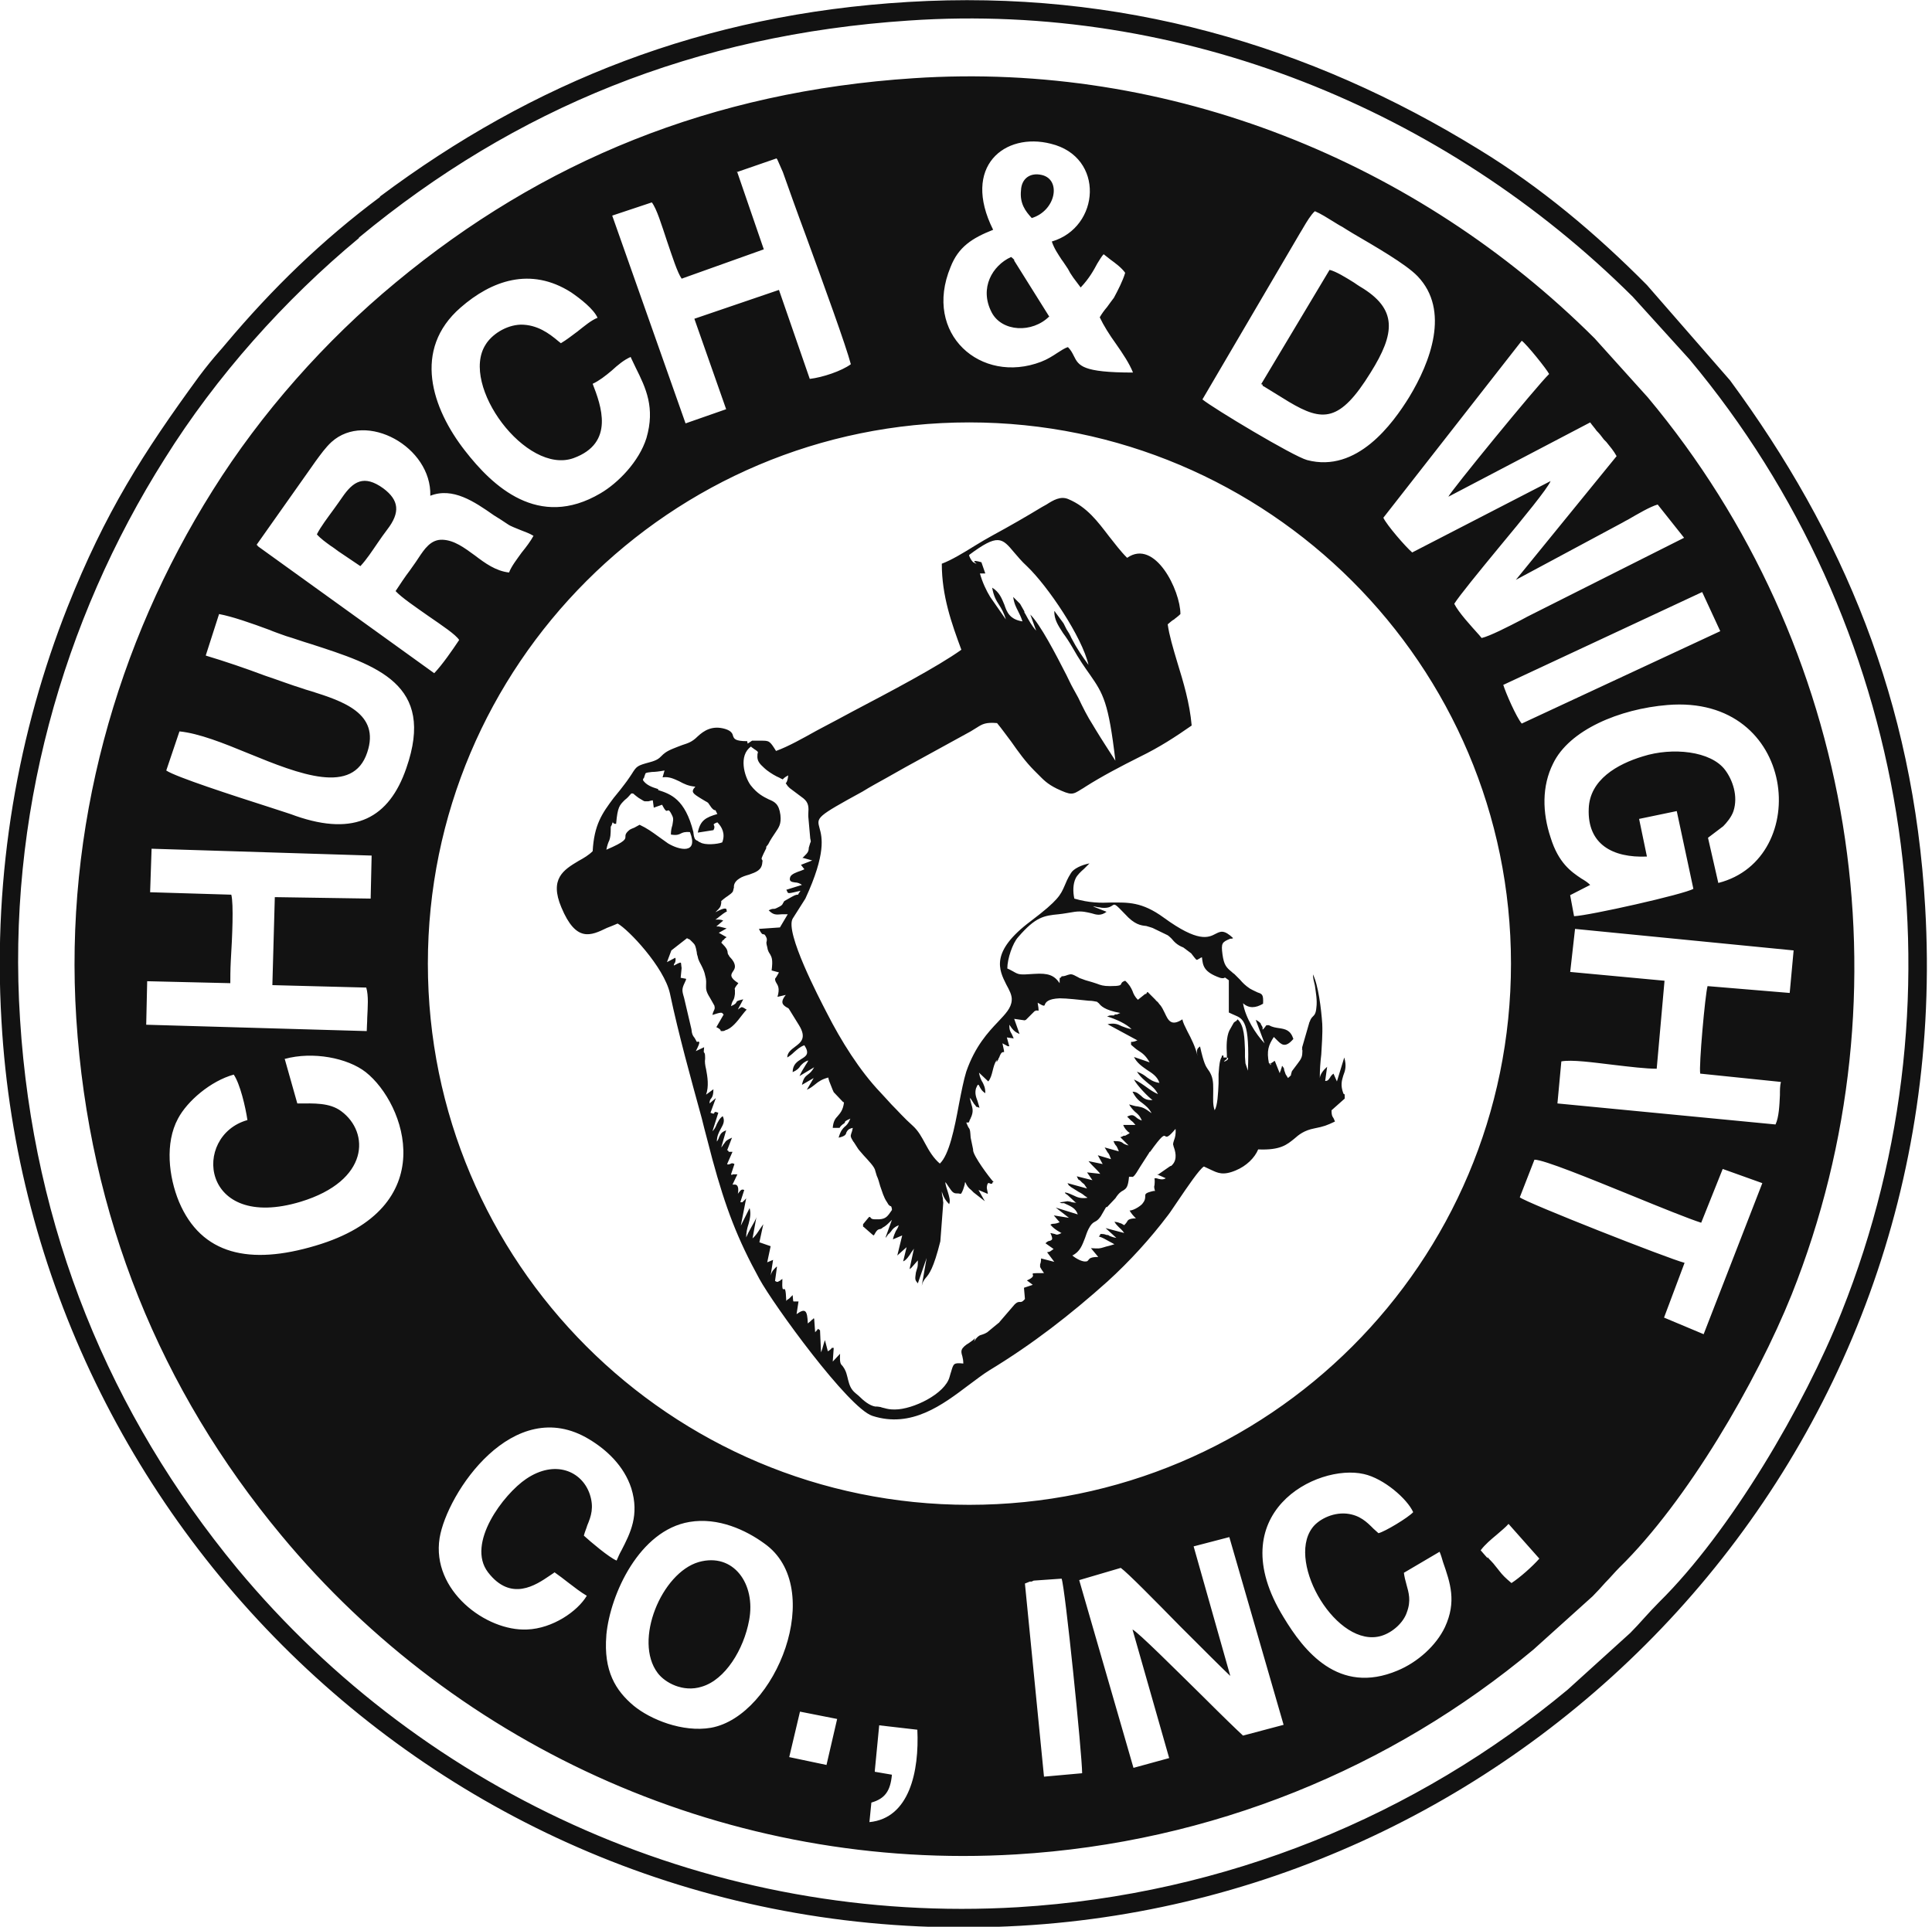 <?xml version="1.0" encoding="UTF-8"?>
<svg id="Layer_1" data-name="Layer 1" xmlns="http://www.w3.org/2000/svg" viewBox="0 0 39.51 39.41">
  <defs>
    <style>
      .cls-1 {
        fill: #121212;
        fill-rule: evenodd;
      }
    </style>
  </defs>
  <path class="cls-1" d="M7.77,4.02C10.9,1.68,14.38.29,18.57.04h0c4.33-.26,8.21.88,11.68,3.02,1.26.77,2.39,1.72,3.43,2.77l1.7,1.95c2.31,3.14,3.75,6.56,3.99,10.77.66,11.24-8.01,20.24-18.5,20.84C9.62,40.03.62,31.35.03,20.88c-.18-3.04.35-5.93,1.35-8.46.77-1.94,1.55-3.16,2.69-4.72.15-.2.28-.36.43-.53h0s.08-.09.12-.14c.95-1.13,1.97-2.12,3.15-3ZM7.34,4.86C10.53,2.22,14.21.71,18.59.42c5.58-.38,10.95,1.82,14.8,5.65l1.16,1.28c4.49,5.37,5.75,12.88,3.11,19.49-.76,1.91-2.27,4.49-3.73,5.93-.11.11-.21.22-.31.33h0c-.09.1-.18.2-.28.3l-1.28,1.16c-3.1,2.58-6.99,4.19-11.24,4.45-6.19.37-12.1-2.27-15.97-6.93C2.25,28.93.68,25.15.41,20.85c-.27-4.13.86-8.15,2.96-11.47,1.05-1.68,2.45-3.25,3.97-4.51ZM15.29,15.21l.09-.06h0c.08,0,.14,0,.18,0h0c.17,0,.18,0,.31.21.25-.09.55-.26.82-.41h0c.05-.03.1-.05.15-.08.17-.09.38-.2.6-.32h0c.76-.4,1.73-.91,2.22-1.26-.2-.54-.4-1.1-.4-1.76.19-.07.44-.22.68-.37h0c.13-.08.25-.15.36-.21.35-.19.68-.38,1.01-.58.03-.02.06-.03.09-.05.14-.09.29-.18.45-.11.38.16.6.46.83.76.12.15.23.3.37.44.57-.4,1.09.67,1.09,1.15-.06.06-.1.08-.13.11-.04.02-.07.05-.13.1.03.22.11.49.2.79.12.39.25.82.29,1.28-.33.23-.65.44-1.06.64-.38.19-.78.4-1.11.61-.03.02-.06.04-.08.05h0c-.19.12-.21.13-.51-.01-.2-.1-.27-.18-.38-.29h0s-.05-.05-.08-.08c-.18-.18-.33-.39-.47-.59h0c-.1-.13-.19-.26-.29-.38-.23-.02-.3.02-.41.09h0s-.08.05-.13.08l-1.33.73c-.13.07-.26.15-.39.22-.16.09-.33.18-.49.28-.95.52-.94.53-.88.75.05.18.14.51-.29,1.44l-.26.41c-.16.28.54,1.62.7,1.93.29.57.67,1.18,1.1,1.63.08.09.16.17.22.24h0c.14.14.25.27.44.44.11.1.18.23.25.36.08.15.17.3.3.41.19-.18.3-.72.39-1.21h0c.05-.26.1-.51.15-.67.18-.52.45-.81.65-1.02.15-.16.27-.28.28-.44.01-.1-.05-.21-.11-.32-.15-.3-.34-.67.5-1.3.57-.43.61-.54.69-.72h0c.03-.07.06-.15.13-.26.05-.09.22-.17.38-.2-.03.03-.07.07-.11.11h0c-.07.06-.14.13-.17.19-.06.12-.06.28-.03.42.31.09.54.09.76.08h0c.33,0,.62-.02,1.07.31.7.51.91.41,1.06.33.1-.05.17-.09.36.09-.01,0-.02,0-.02.01h-.01s-.01,0-.01,0c0,0-.01,0-.02,0-.17.07-.19.09-.16.32.03.22.08.27.19.36h0s.03.03.05.04c.04.04.08.08.12.12.05.06.11.12.2.18.07.04.12.06.16.08.09.03.12.04.11.23-.15.09-.29.1-.41-.01.05.3.26.63.44.82l-.18-.48h0c.06.03.08.05.1.07,0,.02.02.04.04.08h0v.05s.02-.01.02-.02c.01,0,.01,0,.01-.01.02-.02.03-.03.03-.04.01-.01.02-.02.02-.02,0,0,0,0,.03,0h.02c.07.04.14.05.21.06.13.02.23.04.29.22-.17.2-.25.11-.34.02-.02-.02-.04-.04-.06-.06-.11.17-.15.28-.1.54.01,0,.02,0,.03.01-.02.02,0,.02.01.02.01,0,.01,0-.01-.02,0,0,.02-.02.04-.03.04-.02.03-.02.03-.02-.01,0-.01,0,.02-.01l.1.25h0s.01-.02.01-.03h0s0-.01.01-.02h0s.01-.05.02-.06c0-.01,0-.02.01-.04.04.05.04.06.04.07,0,.01,0,.02.02.07h0s.01.03.01.03l.05.08c.07-.06.07-.07.06-.07,0,0,0,0,.02-.07.03-.04.06-.08.09-.12.05-.07.11-.13.12-.22.01-.12,0-.1,0-.1h0s-.01,0-.01,0c0,0,.01,0,.01-.02v-.03s.15-.52.15-.52c.01,0,.01-.02.01-.02.02-.05.04-.07.06-.09.03-.03.06-.06.07-.18.02-.15-.01-.3-.03-.45h0c-.02-.08-.04-.16-.04-.23.11.22.17.71.19,1.01.01.22-.01.43-.02.63-.02.16-.03.32-.03.48.01-.08.07-.16.15-.23l-.04.29c.06,0,.07-.03.1-.07.01-.02.03-.05.07-.08l.07.16.15-.49c.05.17.02.27-.02.37-.03.1-.06.2,0,.36.01.02.01.02.02.02.01,0,.01,0,.01.09l-.27.24c0,.09.01.12.04.16h0s.02.04.03.07c-.17.08-.22.1-.42.14-.21.04-.32.13-.41.21-.15.12-.28.24-.74.22-.07.17-.24.34-.46.43-.26.11-.37.05-.5-.01-.05-.02-.1-.05-.15-.07-.09.05-.34.42-.53.7-.09.13-.16.24-.2.29-.37.49-.79.95-1.24,1.36-.76.68-1.53,1.28-2.42,1.82-.13.08-.27.19-.42.3h0c-.53.4-1.17.89-1.97.63-.49-.16-2.02-2.27-2.31-2.8-.45-.82-.69-1.45-.96-2.44-.07-.28-.15-.56-.22-.85h0c-.23-.84-.47-1.7-.65-2.55-.12-.54-.85-1.31-1.07-1.43-.07.03-.14.06-.22.09-.33.16-.63.3-.93-.42-.25-.59.05-.77.35-.95.11-.06.21-.12.29-.2.03-.54.19-.77.43-1.09.05-.06.09-.11.13-.16h0c.06-.08.12-.15.2-.27.01-.02.03-.04.04-.06h0c.1-.16.11-.17.37-.24.15-.04.19-.08.24-.13.04-.04.09-.09.24-.15.07-.03.13-.05.18-.07.12-.04.2-.06.32-.18.12-.11.29-.23.56-.15.13.04.15.1.16.14.02.06.04.11.29.11ZM19.82,11.37c.03.07.06.12.1.14.06.03.05.02.04.01-.03-.02-.1-.08.11-.02l.08.23h-.11c.05.18.13.35.21.48l.32.46c-.04-.14-.09-.22-.14-.3-.06-.09-.11-.18-.14-.35.15.09.2.23.25.35.05.15.11.3.37.34-.03-.09-.06-.15-.09-.21-.04-.08-.08-.15-.1-.29l.14.14s.05.09.08.14h0s.01.02.01.02v.02s.02.03.02.03c.07.13.13.24.22.34l-.12-.33c.21.21.52.81.74,1.24h0c.05.1.09.19.13.26.04.07.07.13.11.2h0c.09.19.19.39.3.56l.06.1c.14.23.26.41.4.63-.14-1.2-.25-1.37-.52-1.76h0c-.1-.14-.22-.31-.36-.56-.07-.12-.13-.21-.19-.29-.11-.17-.18-.28-.18-.45h0s.02.01.02.02l.17.23s.04.08.06.12h0c.04.06.07.11.1.18.12.23.22.37.35.55-.13-.57-.83-1.61-1.26-2.02-.11-.1-.19-.2-.26-.28h0c-.25-.3-.33-.39-.92.05h0ZM22.93,23.18h0s-.03.02,0,0h0s.02-.02.02-.02h.01s-.03.01-.03.01ZM19.94,27.37s-.02.03-.11.09h0c-.2.12-.18.18-.15.28.01.04.02.09.02.15-.2-.02-.2,0-.25.17h0s-.02.06-.03.1c-.09.35-.75.67-1.12.67-.1,0-.15-.01-.22-.03h0s-.05-.01-.07-.02c-.06-.01-.07-.01-.08-.01s-.02,0-.03,0c-.12-.02-.24-.12-.34-.22h0s-.05-.04-.06-.05c-.11-.09-.13-.18-.16-.29h0s-.01-.05-.02-.08c-.03-.12-.07-.16-.09-.19-.04-.04-.06-.06-.05-.25l-.15.16.02-.28s-.03,0-.04,0c0,0,0,0,0,0h0s-.01.03-.08.07l-.06-.23s-.03.09-.04.13h0s-.02.08-.04.12l-.02-.45s-.04-.03-.04-.03h0s0,0,0,0h0s-.02.03-.06.07l-.02-.28h-.02s-.01.01-.01.02h-.01s-.01.01-.03.03l-.06.05c-.01-.27-.05-.32-.23-.19l.04-.26h-.09s-.01,0-.01,0c-.01,0-.01-.01-.02-.13l-.07.07s-.03.02-.03.02c-.01,0-.01.01-.03.03-.01-.26-.03-.25-.05-.24-.02,0-.04.02-.03-.21,0,0-.01,0-.01.01-.01,0-.01,0-.02.01-.01,0-.01.01-.02.02h-.01s-.03.02-.04.02c-.01,0-.02,0-.05-.02h0s.04-.29.04-.29h-.01c-.06.06-.09.08-.12.18l.05-.32-.12.05.07-.33-.23-.08.08-.37s-.05.07-.07.1h0c-.04.06-.08.13-.15.19l.08-.44c-.01.05-.06.13-.11.22-.04.07-.08.15-.1.2,0-.1.02-.19.05-.28.03-.11.05-.21.02-.32l-.18.36.11-.56s-.04.05-.06.06c-.01.02-.02.02-.02.02-.01,0-.01,0-.01,0-.01,0-.02,0-.03,0l.08-.25c-.05-.02-.07,0-.1.04-.01.01-.02.02-.03.04.03-.17-.03-.19-.06-.19-.01,0-.02,0-.02,0,0,0-.01,0-.01,0-.01,0-.01,0-.02,0l.1-.21s-.01,0-.02,0h0s-.06,0-.06,0c-.05,0-.02.02-.02.02h0s-.01,0-.03-.02l.07-.21c-.05-.03-.07-.01-.09,0-.02,0-.04.02-.06,0l.11-.25s-.05,0-.06,0c-.02,0-.02,0-.03-.03,0,0-.01,0-.01,0,0,0,0,0-.01,0l.1-.26c-.11.05-.12.06-.16.12-.02.02-.03.05-.06.08l.1-.35c-.1.04-.11.07-.14.13-.01.03-.02.06-.05.1,0-.11.04-.19.08-.26.05-.09.09-.16.04-.26-.07.05-.09.11-.12.16-.02.05-.04.1-.09.15l.12-.38c-.07-.03-.08-.01-.08,0-.01.02-.01.03-.08,0l.11-.3-.13.11c0-.06.02-.09.04-.11.02-.03.04-.07.04-.18l-.15.11c.06-.17.03-.36,0-.52-.02-.08-.03-.16-.02-.21h0v-.03c0-.08-.01-.09-.02-.1-.01-.01-.01-.02,0-.11l-.17.08c.11-.21.07-.2.03-.19,0,0-.01,0-.01,0-.03-.05-.04-.08-.06-.1-.02-.03-.04-.05-.05-.16l-.15-.64c-.05-.17-.05-.18.04-.37v-.02l-.11-.02.02-.2s-.01-.06-.01-.08c0-.01,0-.02-.01-.03-.01,0-.03,0-.1.04l-.04.02s0-.04.02-.05h0s.03-.06.01-.11l-.17.09.09-.24h0s.32-.25.32-.25c.02.01.03.02.04.02.01,0,.02.01.06.05.02.02.05.05.06.07.02.04.03.1.04.15,0,.03.01.06.02.09.01.07.05.13.08.19.03.06.06.13.07.19.03.1.02.15.02.2,0,.07-.01.12.08.26l.09.16c.01.05.01.06-.01.1-.01.02-.02.04-.03.09.18-.06.19-.05.21-.03,0,0,0,.01.02.02l-.15.26c.09.04.09.07.09.08h0s.01,0,.03,0c.02,0,.04,0,.07-.02.12-.03.24-.18.33-.3.04-.05.07-.09.1-.12-.02-.01-.04-.02-.05-.03h0s-.04-.02-.05-.02c0,0-.01,0-.02.01-.01,0-.03.02-.06.04.01-.02.02-.04.03-.06h0s.05-.09.08-.15c-.13.03-.13.04-.14.06-.01.02-.02.04-.11.08.02-.09.04-.11.05-.13.01-.02.02-.04.03-.12,0-.04,0-.07,0-.08-.01-.03-.01-.04.07-.14-.19-.12-.15-.18-.11-.24.02-.03.04-.06.04-.1,0-.07-.05-.14-.09-.18h0s-.03-.03-.03-.04c-.03-.04-.03-.06-.03-.08-.01-.04-.01-.07-.13-.19.01-.01.02-.02.02-.03h0s.01-.02.02-.02c.01,0,.01-.01.03-.03h0s.02-.02.04-.03l-.16-.09.16-.09-.16-.04s-.01,0-.01,0c-.01,0-.02,0-.02,0,0,0-.01,0-.02,0h0s.14-.12.14-.12c-.06-.03-.13-.02-.15-.02,0,0-.01,0-.01,0,.03-.02.06-.04.08-.06.05-.04.1-.08.16-.11-.01,0-.01-.01-.01-.02,0-.03-.01-.08-.23.04.01-.01.02-.02.03-.03h0c.06-.06.08-.08.09-.16v-.04s.08-.07.13-.1c.04-.03.09-.06.11-.1l.02-.08h0s-.02-.1.11-.18c.06-.04.13-.06.2-.08h0c.14-.05.26-.09.27-.25.01-.04,0-.05-.01-.06-.01-.02-.01-.03.09-.23v-.03s.04-.05.04-.05c.05-.1.1-.17.14-.23.08-.12.13-.18.11-.37-.03-.23-.12-.27-.24-.32-.1-.05-.23-.11-.37-.29-.13-.18-.25-.61.01-.79.01.02.04.03.06.05h0s.05.03.07.05c.01.01.01.02.01.03,0,0-.01,0-.01.05-.01.11.04.17.14.26.05.05.17.13.25.17.05.02.08.04.1.05.01,0,.02.01.02.01,0,0,.01,0,.01,0,.01-.01.03-.04.11-.08-.01.1-.03.13-.04.15-.01,0-.01,0-.01.01,0,0,.01.02.04.06l.04.04.28.21c.11.09.11.18.1.32v.05l.04.45s.01.04.01.05h0v.02s0,0-.01.02l-.03.1c0,.08-.03.11-.09.17h0s-.03.03-.04.04c0,0,.01,0,.02,0h0s.18.05.18.05l-.23.09.07.09s-.04.02-.07.03h0c-.09.03-.2.07-.22.13-.03.09.03.1.1.11.05,0,.1.02.14.05l-.32.1s.02.03.02.04c.02.04.02.04.27-.02-.02.03-.03.05-.04.06h0s0,.01-.01.02c0,0,0,0-.01,0-.01,0-.04,0-.11.04l-.16.09s-.02.03-.03.05c-.01.02-.01.04-.12.09-.04.02-.05.02-.07.02-.02,0-.04,0-.1.03.1.1.15.09.28.08h0s.06,0,.11,0l-.16.27-.43.03c.05.1.07.11.09.11.02,0,.03,0,.06.06.02.04.01.06.01.08-.01.02-.01.05.01.12.01.08.04.12.06.15.03.06.06.1.03.33l.15.04s-.03.05-.04.07h0s-.03.05-.04.06c0,.03.01.06.03.09.03.05.07.11.02.28l.17-.04c-.13.16-.05.21.01.25.02.01.04.02.05.03l.21.34c.16.26.04.35-.08.44-.08.06-.16.12-.16.22.05-.03.1-.07.14-.11.06-.05.12-.11.21-.14.11.17.04.22-.06.28-.08.05-.18.11-.18.27.09-.04.13-.08.16-.13.04-.04.07-.08.16-.11-.02.05-.05.08-.07.12-.03.05-.06.09-.11.2l.3-.18c-.05.09-.09.12-.13.15-.05.04-.09.07-.12.21l.24-.14-.14.24c.07-.03.12-.07.17-.11.07-.06.15-.11.27-.14,0,.02.01.05.02.08h0c.03.07.06.16.09.22l.19.2s.01,0,.02.01h0c-.02.16-.08.22-.13.28-.05.05-.09.11-.1.24.05,0,.08,0,.1,0,.03,0,.03,0,.04,0h0s.01-.03.06-.07c.05-.03.05-.04.05-.05,0-.01,0-.02.11-.07-.04.1-.08.14-.12.17-.04.04-.08.08-.12.22.14-.03.15-.07.16-.11.02-.03.03-.07.13-.09-.01.05-.02.09-.03.11h0c-.02.06-.02.07.04.17,0,0,0,0,.01.01h0s.09.14.09.14c.02.03.07.08.11.13.1.11.23.24.24.32l.03.1c.03.06.05.14.07.21.04.11.07.23.14.33l.03.05s.03.03.04.03c.01,0,.02,0,.03.06v.02c-.09.13-.12.18-.26.19h-.09c-.06,0-.08-.02-.09-.04h0s-.01-.01-.02-.01c-.01,0-.03.03-.13.15h0v.02s0,.02,0,.02c0,0,0,.01,0,.01h0s.01,0,.04.03l.16.14s.01,0,.02.01h0c.06-.11.08-.12.12-.13.02,0,.04-.01.06-.03.06-.03.1-.07.14-.11h0s.03-.03.05-.05l-.13.36h.01s.01-.02.01-.02c.01,0,.01,0,.01-.01,0,0,0,0,0,0,0,0,.01-.01.02-.03.03-.02.04-.04.06-.06h0c.04-.06.07-.09.16-.13-.02.06-.04.09-.06.12-.02.05-.04.08-.06.17l.19-.08-.1.41.19-.17-.07.29c.06-.02.13-.12.17-.19h0s.04-.05.05-.07l-.09.42s.02-.02.03-.02l.14-.16c0,.09,0,.13-.02.18h0s-.01.04-.02.07c-.02.14-.02.15.04.22l.18-.52-.1.57c.02-.09.05-.12.08-.16.07-.08.16-.19.3-.75l.06-.79s-.01-.07-.01-.1h0s-.02-.06-.02-.13c.03.11.08.19.15.26.03-.07,0-.16-.03-.26-.02-.06-.04-.12-.05-.19l.02.02h0s.1.15.12.17c.04.04.07.04.1.04.02,0,.04,0,.08.01.04-.05.06-.13.08-.2,0-.02,0-.03.01-.04.04.09.07.12.12.16h0s.03.03.05.05l.23.18-.13-.23.19.08v-.02s-.02-.09-.02-.11c.01-.11.04-.1.07-.08.02,0,.04.02.05-.03.01,0,.01,0,.02,0t0,0c-.1-.11-.41-.53-.42-.65h0v-.02h0s-.05-.24-.05-.24c-.01-.14-.01-.15-.03-.19-.02-.02-.03-.05-.06-.12.03,0,.04,0,.04,0h.01s0,0,0,0c0,0,0,0,.01-.02,0,0,.01-.02.01-.03.03-.05.03-.05.02-.04-.01.01-.02.03.01-.02.05-.12.03-.18,0-.28h0s-.02-.08-.03-.12c0,0,.01.01.01.02h.01s.07.11.07.11c.04.04.04.06.05.06h0s.02,0,.06.02c-.01-.05-.03-.1-.04-.14-.03-.08-.06-.16-.03-.26.04-.1.05-.08.07-.04.02.04.05.1.12.14,0-.12-.03-.16-.05-.21-.03-.05-.06-.1-.08-.21l.19.18c.05-.06.07-.14.09-.22h0c.02-.08.04-.16.08-.21.03-.03,0,0,0,.02,0,.02,0,.02.04-.05v-.02s.01,0,.01,0h0c.04-.12.07-.12.09-.12h0s0,0,.01,0c.01,0,0-.04-.03-.18h0s.07.04.11.06h.03s-.05-.18-.05-.18l.14.02s-.03-.07-.04-.09c-.03-.05-.05-.08-.05-.19.02.03.04.05.05.07.05.06.07.08.16.12l-.11-.31.21.03h0s.01,0,.03-.01l.18-.18h.01s.01-.01.01-.01h0s.03,0,.04,0c.02.01.03.02,0-.16.13.08.14.07.15.03.02-.04.06-.11.3-.12.15,0,.4.03.6.05h.01c.05,0,.1.01.15.02.01,0,.02.02.04.03.04.05.11.14.44.2l-.07.03h-.04s-.02.02-.02.02c0,0-.01,0-.01,0-.03,0-.04,0-.05,0-.02,0-.03,0-.08.02.19.06.39.15.5.26-.08-.01-.14-.04-.2-.06-.08-.04-.15-.07-.29-.04l.61.33c-.09.04-.12.03-.13.03,0,0,0,0,0,0h0v.06c.06.05.1.09.15.12.08.05.15.1.23.24l-.32-.11c.06.12.16.19.26.26.11.07.22.14.26.27-.13-.02-.19-.07-.25-.11-.05-.04-.1-.08-.21-.12.08.12.16.18.23.24.08.06.15.12.2.22-.09-.04-.16-.09-.23-.14-.07-.05-.15-.11-.26-.16.05.11.31.38.38.42-.13.01-.19-.04-.24-.09-.05-.04-.09-.08-.17-.08.07.14.14.19.21.24.06.05.12.09.18.2-.15-.11-.18-.12-.29-.14-.04,0-.09-.02-.17-.04.04.07.08.11.12.15.05.04.1.08.14.18-.06-.02-.1-.05-.12-.07-.05-.04-.08-.06-.18-.01.04.04.06.06.08.08.03.02.05.04.09.09h-.25c.03.08.07.11.11.15h.01s.01.02.01.02l-.09.05s-.01,0-.01,0h-.02s-.05.03-.07.03l.17.17c-.08-.02-.11-.04-.13-.06-.04-.02-.05-.03-.18-.03.03.07.04.08.06.1.01.02.02.03.05.11l-.29-.08c.03.05.05.08.06.1.03.03.04.06.07.14l-.27-.08.1.18-.29-.06c.04.05.1.11.15.16h0s.07.07.09.1l-.27-.03.11.16-.32-.08h0c.03.06.03.07.04.07h0s.03.01.06.05c.03.03.05.04.05.04t.06.09l-.4-.11s.03.05.03.05h0s.01,0,.04.03l.16.1s.08.04.11.07c.02.02.05.03.07.05-.14.02-.21-.01-.29-.05-.05-.02-.1-.05-.17-.06v.02h.01s.02.02.02.02h0s.01,0,.04.03l.14.13s.01,0,.02.01h0s-.08,0-.12-.02h0s-.06-.01-.06-.01l-.13.02s-.01,0-.02,0h-.01s.03.02.04.02h.05c.13.06.24.1.28.23l-.45-.14.27.21-.31-.05.12.14s-.07.03-.11.03c-.02,0-.05,0-.08.02.06.07.12.11.19.15.01,0,.02.02.04.02-.08.04-.1.04-.14.02h0s-.05-.01-.09-.02c.06.13.04.14-.01.16-.03,0-.06.02-.09.05l.17.12h-.01s-.02.02-.07.05c-.01,0-.06.02-.06.01l.15.2-.27-.07c0,.06-.01.1-.02.12,0,.03,0,.04,0,.05,0,.01.01.02.02.04h0s.03.05.06.09c-.24,0-.24,0-.23.03.01.02.02.06-.12.12l.12.09-.18.06.02.23c-.06.07-.08.06-.11.06-.02,0-.05,0-.1.05l-.31.36h0s-.01.02-.02.02l-.23.19c-.05.03-.08.04-.11.05-.04.01-.07.02-.12.08-.02.03-.03.04-.04.06ZM22.35,18.56h0s0,0,0,0h0ZM25.02,21.63s.05,0,.07,0v.03c-.17.12.11,0,0-.03v-.06c-.01-.17-.01-.36.05-.49l.09-.16s.03-.03.04-.03c.01,0,.02-.02.04-.04.14.13.14.4.15.62v.15s.01.11.01.13l.05.15c.04-1.01-.09-1.06-.28-1.14h0s-.07-.03-.11-.05v-.66c-.08-.06-.08-.06-.09-.05,0,0-.02.02-.09,0-.34-.12-.35-.25-.37-.42h0s-.03.01-.04.02c-.04.02-.06.04-.07.03-.01,0-.02-.02-.04-.04h0s-.04-.05-.07-.09l-.16-.12c-.13-.05-.19-.12-.24-.18h0s-.05-.05-.08-.07l-.31-.15s-.09-.03-.13-.04c-.11-.01-.24-.03-.43-.24-.21-.22-.21-.21-.26-.18-.03.02-.07.05-.17.05-.02,0-.05,0-.09-.01-.04,0-.09-.02-.14-.02l.28.11c-.12.09-.21.06-.31.03-.09-.02-.19-.05-.34-.03-.13.02-.23.04-.33.05-.3.03-.47.05-.83.47-.11.12-.22.44-.22.64.05.02.08.04.12.06h0c.12.07.13.07.43.05.29-.02.41.03.52.19v-.04h0c0-.06,0-.07.01-.07h0s.02,0,.03-.03c.06,0,.1-.02.13-.03.07-.02.08-.02.21.05.02.01.03.02.04.02t.11.04c.11.03.17.05.23.07h0c.08.03.13.05.27.05.21,0,.22-.02.23-.05.01-.02.02-.04.08-.06.08.07.12.14.15.21.02.06.05.12.11.18l.15-.12h.02s.01-.02.01-.02h0s.01-.02.02-.02c.04.04.07.07.1.1h0s.04.04.06.06c.01.02.03.03.04.04.01.01.02.02.04.05.05.05.08.12.11.18.07.15.13.28.36.13.01.06.05.14.1.24h0c.08.15.17.33.21.51-.03-.13,0-.15.03-.18h0s.02-.01.02-.02c.08.36.12.41.16.47.02.03.04.05.07.12.05.12.04.25.04.38h0c0,.11-.01.23.03.34.06-.1.07-.34.08-.55v-.19c.01-.1.01-.2.04-.3.01-.02.01-.03.02-.04h0s.01-.04.01-.04t0,0h.01s.01,0,.02,0ZM23.09,24.06c-.02.23-.06.25-.12.29-.04.02-.09.05-.16.16l-.17.18s-.01,0-.01,0h-.01s-.11.19-.11.19c-.05.07-.08.09-.12.11-.04.02-.08.05-.13.15-.03.06-.05.12-.07.18-.06.15-.1.28-.26.36.07.06.21.14.29.12.02,0,.03-.02.04-.03.02-.03.05-.06.2-.06l-.15-.18c.17.01.17.01.27-.02h0s.06-.02.11-.03l.1-.03s-.07-.04-.11-.06c-.07-.04-.14-.08-.21-.1.04-.03.03-.04.03-.05h0s.01,0,.03,0c.02,0,.05,0,.1.02.02,0,.04,0,.06.02.03.01.07.03.14.04l-.22-.2.38.1c-.04-.06-.08-.09-.11-.12-.03-.03-.06-.06-.09-.11.08.01.09.02.12.03.02,0,.04.02.08.04.04-.04.06-.07.07-.09h0s.02-.05.17-.05l-.02-.02-.02-.02s-.05-.05-.09-.12c.1,0,.26-.12.27-.15.05-.06.05-.11.05-.14,0-.05,0-.07.17-.11,0,0,.01,0,.01,0h0s.01,0,.02,0c-.02-.07-.02-.09-.01-.12,0-.03.01-.06,0-.14h0s.02,0,.02,0h.02c.06.02.13.04.19,0l-.18-.08s.01,0,.01,0c.01,0,.02,0,.02,0l.23-.16s.03-.02.03-.01c0,0,0,0,.02-.02.12-.12.06-.3.03-.38,0-.02-.01-.03-.01-.04,0-.03.01-.06.02-.09.02-.05.04-.12.03-.23-.15.18-.18.17-.21.15-.03-.02-.06-.03-.31.32h-.01s-.01.02-.01.02l-.18.28c-.13.22-.15.22-.18.21-.01,0-.03,0-.05,0h0ZM13.46,16.14c-.13-.04-.24-.08-.31-.18,0-.02,0-.03.02-.05h0s.02-.07.03-.09c.02-.02.06-.02.13-.03.06,0,.15-.01.26-.03l-.04.14c.13-.02.23.03.34.08h0c.09.05.19.1.33.11-.1.11-.05.14.11.24l.05.03.05.03s.04.02.05.03l.07.1c.06.07.08.05.08.05t.04.08c-.24.07-.35.13-.4.38l.32-.05c.03-.05.02-.08.01-.1-.01-.02-.01-.03.07-.06.09.09.17.23.1.41-.1.04-.36.06-.45,0-.03-.01-.04-.02-.05-.03-.03-.01-.04-.02-.05-.03-.01-.01-.02-.03-.03-.07,0-.02-.01-.05-.01-.08-.17-.68-.47-.78-.72-.86ZM12.53,16.8h0s0,.06.07.05c.03-.35.07-.38.18-.49.04-.03.08-.07.13-.13h.03s.03.01.03.02h0s.01.01.05.04l.04.03c.1.06.11.07.13.07,0,0,.01,0,.01,0,.01,0,.02,0,.03,0,.01,0,.02,0,.03,0h0s.07-.02.09-.02l.02.15.17-.06c.07.14.09.13.11.12.02-.01.04-.02.1.11.03.06.01.12,0,.19-.02.06-.03.12-.03.19.12.02.16,0,.2-.02.04-.02.08-.04.19-.03.18.46-.22.37-.45.23-.07-.05-.14-.1-.21-.15h0c-.11-.08-.22-.16-.37-.23l-.11.06s-.05.02-.05.02,0,0-.04.02c-.09.07-.09.11-.09.14,0,.05.01.1-.39.27.02-.1.04-.15.06-.19.02-.06.03-.1.03-.28.02-.03.03-.06.03-.07.01-.01.01-.02.01-.02ZM8.09,5.78c3-2.49,6.47-3.91,10.59-4.18,5.25-.35,10.31,1.71,13.93,5.32l1.09,1.21c4.23,5.06,5.42,12.12,2.94,18.35-.72,1.79-2.14,4.23-3.52,5.58-.1.1-.19.21-.29.31h0c-.08.09-.17.19-.26.28l-1.21,1.09c-2.91,2.43-6.58,3.95-10.58,4.19-5.82.35-11.39-2.14-15.03-6.53-2.46-2.96-3.93-6.51-4.19-10.57-.25-3.89.82-7.67,2.79-10.8.99-1.58,2.3-3.06,3.74-4.25ZM31.08,24.49h0s0,0,0,0ZM31.08,24.49l.3-.77c.19,0,1.12.38,1.98.73.61.25,1.18.48,1.43.56l.44-1.1.81.29-1.2,3.09-.81-.34.42-1.12c-.32-.08-3.24-1.23-3.37-1.34ZM32.11,19.88l1.93.18-.16,1.8c-.22,0-.55-.04-.89-.08-.42-.05-.85-.11-1.06-.07l-.08.86,4.46.43c.07-.15.08-.39.09-.6,0-.1,0-.19.02-.27l-1.65-.17c-.03-.16.1-1.61.15-1.79l1.68.14.08-.87-4.47-.44-.1.89h0ZM32.52,18.1l-.41.21.08.43c.3-.01,2.26-.45,2.44-.56l-.34-1.59-.77.16.16.77c-.7.03-1.22-.25-1.19-.98.02-.59.58-.91,1.11-1.07.6-.19,1.39-.11,1.68.28.15.2.27.53.17.84-.04.12-.14.24-.21.31l-.29.22s-.01,0-.01.01c0,0-.01,0-.01.01l.21.92c1.93-.49,1.62-3.86-1.04-3.64-.98.08-2.01.51-2.34,1.2-.23.46-.22,1-.05,1.51.16.52.42.7.63.84.07.04.13.08.18.13h0ZM30.74,14c.05.17.27.67.38.8l4.06-1.89-.37-.8-4.07,1.9h0ZM28.29,10.59c.07.15.45.59.59.71l2.83-1.46c-.06.15-.56.76-1.05,1.35-.42.51-.82,1-.92,1.16.09.18.34.45.51.64l.05.06c.17-.04.54-.23.81-.37h0c.09-.05.17-.09.23-.12l3.1-1.56-.54-.68c-.15.04-.42.2-.61.31h0s-.08.04-.11.06l-2.18,1.17,2.06-2.53c-.06-.11-.13-.19-.21-.29h0s-.03-.03-.03-.03l-.02-.02c-.05-.07-.1-.13-.15-.18h0c-.04-.06-.09-.11-.13-.17l-2.9,1.52c.02-.08,1.81-2.27,2.06-2.51-.05-.1-.46-.61-.56-.68l-2.83,3.62h0ZM24.59,8.17c.22.18,1.85,1.16,2.14,1.24,1.02.27,1.75-.74,2.09-1.29.43-.71.84-1.77.17-2.47-.24-.25-.87-.61-1.33-.88h0c-.08-.05-.15-.09-.21-.13-.06-.03-.12-.07-.17-.1h0c-.13-.08-.27-.17-.39-.22-.08.07-.17.22-.24.34h0s-.04.07-.06.1l-2,3.41h0ZM25.79,7.86s.01,0,.01,0c.01,0,.02,0,.02.02,0,.01.01.02.02.02h0s.52.32.52.32c.69.41,1.04.42,1.67-.6.5-.8.56-1.3-.22-1.76-.03-.02-.08-.05-.12-.08h0c-.16-.1-.37-.23-.5-.26l-1.4,2.34h0ZM20.31,4.7h0c-.65-1.3.24-2,1.18-1.76,1.11.27,1.01,1.71.02,2,.05.15.13.26.2.37h0s.06.08.09.13l.04.06c.03.06.06.11.11.18l.15.2c.18-.19.27-.36.34-.49.05-.08.09-.15.13-.19.05.04.09.07.14.11h0c.11.08.23.17.3.27-.05.17-.15.36-.23.51-.05.07-.1.13-.14.19-.06.07-.11.14-.15.21.08.17.2.36.33.54.14.2.28.41.35.59-1.04,0-1.11-.14-1.21-.34-.03-.06-.06-.12-.12-.18-.07.02-.14.07-.22.12-.09.06-.2.13-.33.18-1.23.47-2.42-.57-1.85-1.94.16-.41.44-.59.87-.76h0s0,0,0,0ZM21.1,4.46c.49-.15.61-.78.21-.88-.25-.06-.42.08-.43.31-.03.27.09.43.22.57ZM21.46,6.48h0s0,0,0,0ZM21.46,6.48l-.72-1.15v-.02s-.03-.02-.03-.03h-.01s-.01-.02-.01-.02h-.02c-.37.17-.65.63-.39,1.13.21.4.83.43,1.18.08ZM15.07,3.5l.55,1.6-1.68.6c-.09-.13-.19-.45-.3-.77h0c-.11-.33-.21-.66-.31-.79l-.81.27,1.5,4.25.83-.29-.65-1.85,1.73-.59.63,1.82c.26-.03.65-.16.84-.3-.1-.38-.54-1.59-.92-2.63h0c-.19-.51-.36-.99-.47-1.3l-.11-.25s-.01-.02-.02-.03l-.81.28h0ZM12.9,7.3h0s0,0,0,0h0ZM12.9,7.3c-.14.06-.27.17-.39.28h0c-.13.11-.26.21-.39.27.17.44.46,1.21-.39,1.52-.97.35-2.33-1.49-1.8-2.32.12-.2.41-.4.72-.41.34,0,.58.18.77.34l.05.04c.12-.07.23-.16.34-.24h0c.14-.11.28-.23.41-.28-.08-.18-.35-.39-.54-.52-.83-.53-1.63-.24-2.26.31-.99.86-.59,2.06.09,2.93.56.72,1.5,1.62,2.77.87.36-.21.79-.65.94-1.13.18-.62-.01-1.02-.22-1.44-.03-.07-.07-.14-.1-.21ZM5.25,11.15s0,0,.01,0c0,0,.01,0,.01.02l3.61,2.6c.17-.18.37-.47.51-.68h0c-.07-.11-.34-.29-.63-.49h0c-.27-.19-.55-.38-.67-.51.1-.15.19-.29.29-.42h0c.04-.06.08-.11.12-.17.02-.03.04-.06.06-.09h0c.12-.18.25-.38.49-.37.24.01.44.16.66.32.21.16.43.32.7.35.05-.13.16-.27.26-.41.09-.11.18-.23.24-.34-.08-.05-.17-.08-.27-.12-.09-.04-.19-.07-.26-.12-.09-.06-.18-.12-.28-.18-.4-.28-.84-.58-1.3-.4.03-1-1.31-1.74-2.02-1.1-.12.11-.22.25-.33.4h0s-.05.07-.07.1l-1.13,1.6h0ZM6.48,10.93h0s0,0,0,0ZM6.77,11.17c-.11-.08-.21-.15-.29-.24.08-.16.22-.34.35-.52.06-.08.12-.17.17-.24.22-.32.44-.47.84-.18.32.24.35.49.08.84-.07.09-.13.18-.2.28h0c-.11.16-.22.33-.35.47l-.46-.31s-.09-.07-.14-.1h0ZM3.07,18.25l1.66.05c.05.19.02.86-.01,1.35h0c-.01.19-.01.36-.01.46l-1.7-.04-.02.89,4.51.13c0-.08.01-.17.01-.27.01-.22.03-.45-.02-.62l-1.92-.05.05-1.8,1.96.03.02-.88-4.5-.14-.03.89h0ZM5.82,21.65l.26.92h.02c.32,0,.64-.02.88.16.58.43.58,1.42-.83,1.85-2.05.62-2.23-1.35-1.09-1.67-.04-.27-.15-.74-.28-.93-.47.13-.95.54-1.14.9-.27.5-.19,1.19.02,1.7.46,1.09,1.45,1.3,2.79.9,2.61-.77,1.84-2.91,1.03-3.55-.37-.29-1.08-.43-1.66-.27h0ZM4.21,13.41h0s0,0,0,0ZM4.21,13.41c.4.12.81.26,1.21.41.27.09.53.19.79.27.05.02.1.03.16.05.63.2,1.41.45,1.14,1.25-.29.88-1.38.45-2.43.02-.51-.21-1.01-.41-1.41-.45l-.27.8c.19.13,1.36.51,2.11.75h0c.24.08.44.14.54.18,1.21.42,1.91.04,2.26-.98.6-1.72-.6-2.1-1.96-2.54h0c-.17-.05-.33-.11-.5-.16-.11-.04-.23-.08-.35-.13-.35-.13-.75-.27-1.02-.32l-.27.84ZM12,32.64h0s0,0,0,0ZM12,32.64c-.12-.07-.25-.17-.38-.27-.09-.07-.18-.14-.28-.21-.02.02-.06.04-.1.07-.28.19-.79.54-1.26-.07-.45-.59.32-1.6.78-1.91.59-.4,1.14-.16,1.3.31.09.27.03.45-.05.64h0c-.02.07-.05.13-.07.21.13.12.52.45.67.51.03-.07.06-.14.1-.21h0c.18-.35.37-.72.2-1.27-.15-.46-.51-.79-.86-1-1.55-.94-2.91,1.1-3.06,2.02-.17,1.07.95,1.91,1.79,1.87.52-.02,1.03-.37,1.22-.69ZM12.4,33.44c.08-.84.68-2.14,1.7-2.31h0c.59-.1,1.16.17,1.53.44,1.28.9.24,3.53-1.09,3.77-.58.1-1.24-.17-1.58-.45-.37-.31-.62-.71-.56-1.44ZM13.45,34.22c-.5-.66.08-2.05.84-2.27h0c.71-.2,1.17.45,1.03,1.19-.11.6-.49,1.22-.97,1.36-.38.12-.75-.08-.9-.28ZM25.16,34.28l-.75-2.65h0l.73-.19,1.11,3.84-.83.22c-.12-.11-.44-.42-.8-.78h0c-.61-.6-1.34-1.33-1.46-1.39l.75,2.63-.73.2-1.11-3.84.85-.25c.14.1.69.66,1.21,1.19h0c.46.46.9.9,1.03,1.02ZM28.71,32.17l.73-.43h0c.03.07.05.14.07.21h0c.15.43.28.81.04,1.33-.18.38-.56.72-.97.89-1.21.51-1.92-.41-2.33-1.09-1.31-2.13.68-3.15,1.64-2.93.41.09.89.51,1.01.78-.1.11-.58.4-.71.43-.03-.03-.07-.06-.1-.09-.14-.14-.28-.28-.55-.31-.31-.03-.6.14-.71.3-.52.72.52,2.47,1.42,2.2.23-.07.45-.27.52-.48.09-.24.04-.4-.01-.58-.02-.07-.04-.15-.05-.23ZM21.35,36.34l-.39-3.95h0s.1-.04.1-.04h.04s.01-.01.04-.02l.57-.04c.07.16.42,3.6.42,3.98l-.78.07ZM21.11,32.34s-.01,0-.01,0c.02,0,.02,0,.01,0ZM17.89,36.24l.35.06c-.03.33-.14.49-.42.57l-.04.4c.82-.08,1.02-1.04.98-1.89l-.78-.09-.09.93ZM16.9,36.1l-.76-.16.22-.93.76.15-.22.95ZM30.42,31.85h0c.05.06.11.11.16.18.03.04.06.07.08.1.07.09.12.14.25.25.17-.11.43-.34.57-.5l-.63-.71c-.06.07-.15.14-.24.22-.12.1-.24.2-.33.32h0c.04.05.09.1.14.16h0ZM30.9,19.71c0,6.12-4.96,11.07-11.08,11.07s-11.07-4.96-11.07-11.07,4.96-11.07,11.07-11.07,11.08,4.96,11.08,11.07Z"/>
</svg>